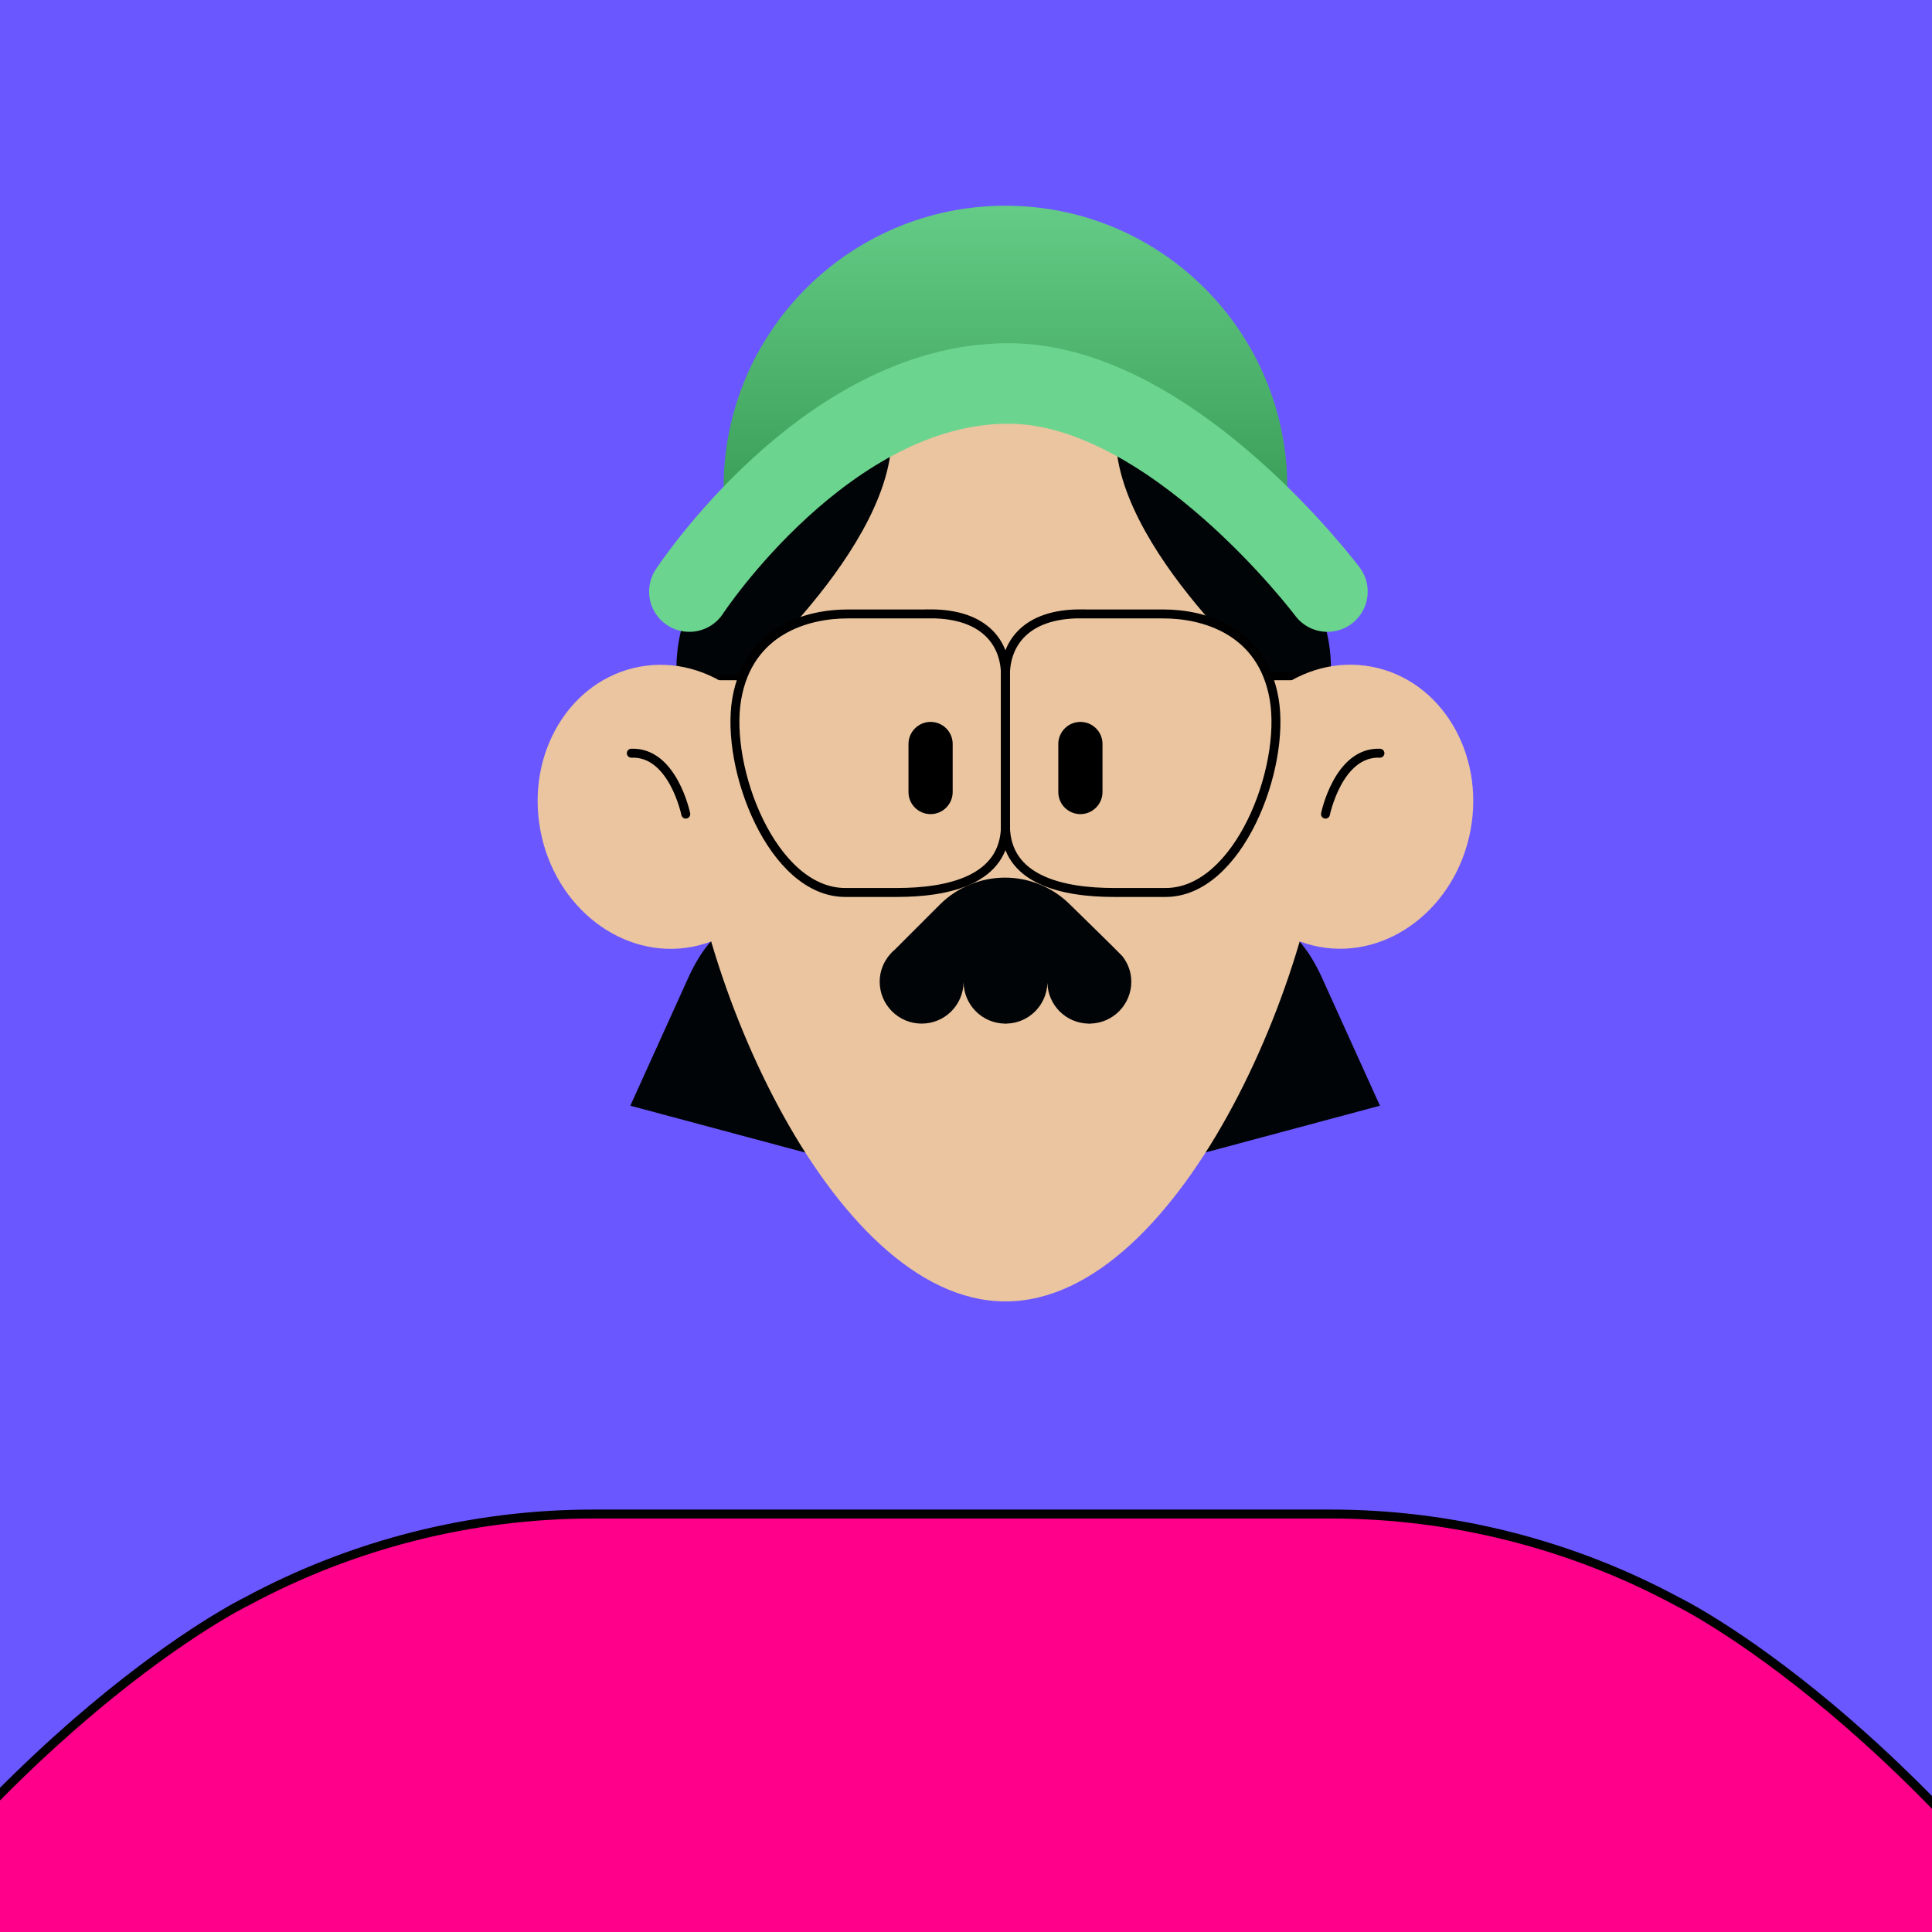 <svg width="108" height="108" viewBox="0 0 108 108" fill="none" xmlns="http://www.w3.org/2000/svg">
<g clip-path="url(#clip0_438_20045)">
<rect width="108" height="108" fill="#6B57FF"/>
<path d="M42.135 51.6C42.135 51.6 40.16 50.88 38.435 54.745L35.235 61.81L47.605 65.125L42.14 51.595L42.135 51.6Z" fill="#010407"/>
<path d="M70.24 51.6C70.24 51.6 72.215 50.88 73.94 54.745L77.14 61.81L64.77 65.125L70.235 51.595L70.24 51.6Z" fill="#010407"/>
<path d="M74.205 43.375C74.205 53.315 66.145 72.75 56.205 72.75C46.265 72.75 38.205 53.315 38.205 43.375C38.205 33.435 46.265 22.875 56.205 22.875C66.145 22.875 74.205 33.435 74.205 43.375Z" fill="#EAC59F"/>
<path d="M59.16 41.59V44.28C59.16 44.96 59.715 45.51 60.395 45.51C61.075 45.51 61.63 44.955 61.63 44.275V41.585C61.63 40.905 61.075 40.355 60.395 40.355C59.715 40.355 59.16 40.91 59.16 41.59Z" fill="black"/>
<path d="M50.785 41.59V44.28C50.785 44.96 51.34 45.51 52.02 45.51C52.7 45.51 53.255 44.955 53.255 44.275V41.585C53.255 40.905 52.7 40.355 52.02 40.355C51.34 40.355 50.785 40.91 50.785 41.59Z" fill="black"/>
<path d="M41.545 37.775H38.535" stroke="black" stroke-width="0.5" stroke-miterlimit="10"/>
<path d="M41.545 37.775C41.545 37.775 41.525 36.995 42.515 35.975C42.9 35.58 44.045 35.29 44.49 34.785C46.71 32.28 49.435 28.575 49.8 25.155C50.165 21.735 41.21 30.41 39.09 33.07C37.655 34.87 37.82 37.605 37.82 37.605L41.545 37.775Z" fill="#010407"/>
<path d="M70.67 37.775C70.67 37.775 70.69 36.995 69.7 35.975C69.315 35.58 68.17 35.29 67.725 34.785C65.505 32.28 62.78 28.575 62.415 25.155C62.05 21.735 71.005 30.41 73.125 33.07C74.56 34.87 74.395 37.605 74.395 37.605L70.67 37.775Z" fill="#010407"/>
<path d="M74.895 37.775H70.76" stroke="black" stroke-width="0.5" stroke-miterlimit="10"/>
<path d="M82.204 46.406C83.012 42.082 80.532 37.991 76.664 37.267C72.796 36.544 69.005 39.463 68.197 43.787C67.388 48.111 69.868 52.203 73.736 52.926C77.604 53.649 81.395 50.73 82.204 46.406Z" fill="#EAC59F"/>
<path d="M38.674 52.931C42.542 52.208 45.022 48.117 44.214 43.792C43.406 39.468 39.614 36.549 35.746 37.273C31.878 37.996 29.398 42.087 30.207 46.411C31.015 50.735 34.806 53.654 38.674 52.931Z" fill="#EAC59F"/>
<path d="M52.01 34.32H47.37C45.16 34.32 41.85 35.205 41.185 39.07C40.52 42.935 43.17 49.89 47.255 49.89H50.13C52.96 49.89 56.205 49.225 56.205 46.135V37.74C56.205 36.01 55.1 34.315 52.01 34.315V34.32Z" stroke="black" stroke-width="0.5" stroke-miterlimit="10"/>
<path d="M60.4 34.32H65.04C67.25 34.32 70.56 35.205 71.225 39.07C71.89 42.935 69.24 49.89 65.155 49.89H62.28C59.45 49.89 56.205 49.225 56.205 46.135V37.74C56.205 36.01 57.31 34.315 60.4 34.315V34.32Z" stroke="black" stroke-width="0.5" stroke-miterlimit="10"/>
<path d="M62.735 53.445C62.645 53.33 59.795 50.545 59.795 50.545C58.83 49.595 57.535 49.06 56.18 49.06C54.825 49.06 53.505 49.6 52.54 50.565L49.975 53.13H49.965C49.88 53.205 49.805 53.285 49.735 53.37C49.39 53.775 49.175 54.3 49.175 54.875C49.175 56.17 50.225 57.22 51.52 57.22C52.815 57.22 53.845 56.185 53.865 54.905C53.88 56.17 54.89 57.19 56.15 57.22C56.17 57.22 56.19 57.225 56.21 57.225C56.23 57.225 56.25 57.22 56.27 57.22C57.515 57.19 58.515 56.19 58.55 54.945C58.585 56.19 59.585 57.19 60.83 57.22C60.85 57.22 60.87 57.225 60.89 57.225C60.91 57.225 60.93 57.22 60.95 57.22C62.22 57.19 63.24 56.155 63.24 54.88C63.24 54.335 63.05 53.84 62.735 53.445Z" fill="#010407"/>
<path d="M71.96 27.255C71.96 27.255 60.145 22.875 56.205 22.875C52.265 22.875 40.45 27.255 40.45 27.255C40.45 18.555 47.505 11.5 56.205 11.5C64.905 11.5 71.96 18.555 71.96 27.255Z" fill="url(#paint0_linear_438_20045)"/>
<path d="M38.535 33.07C38.535 33.07 46.155 21.435 56.37 21.435C65.48 21.435 74.205 33.07 74.205 33.07" stroke="#6BD48E" stroke-width="4.5" stroke-miterlimit="10" stroke-linecap="round"/>
<path d="M74.095 45.51C74.095 45.51 74.81 42.01 77.14 42.105" stroke="black" stroke-width="0.5" stroke-linecap="round" stroke-linejoin="round"/>
<path d="M38.335 45.51C38.335 45.51 37.62 42.01 35.29 42.105" stroke="black" stroke-width="0.5" stroke-linecap="round" stroke-linejoin="round"/>
<path d="M120.875 117.14C107.565 96.23 93.785 89.535 93.785 89.535C87.825 86.32 81.155 84.635 74.385 84.635H33.16C26.385 84.635 19.72 86.32 13.76 89.535C13.76 89.535 -0.025 96.23 -13.33 117.14L-35.43 153.33L-5.985 165.665L18.365 157.315H89.185L97.505 160.17V170.88L142.98 153.33L120.88 117.14H120.875Z" fill="#FF008B" stroke="black" stroke-width="0.5" stroke-linecap="round" stroke-linejoin="round"/>
</g>
<defs>
<linearGradient id="paint0_linear_438_20045" x1="56.205" y1="8.48" x2="56.205" y2="27.345" gradientUnits="userSpaceOnUse">
<stop stop-color="#6BD48E"/>
<stop offset="1" stop-color="#3CA05A"/>
</linearGradient>
<clipPath id="clip0_438_20045">
<rect width="108" height="108" fill="white"/>
</clipPath>
</defs>
</svg>

